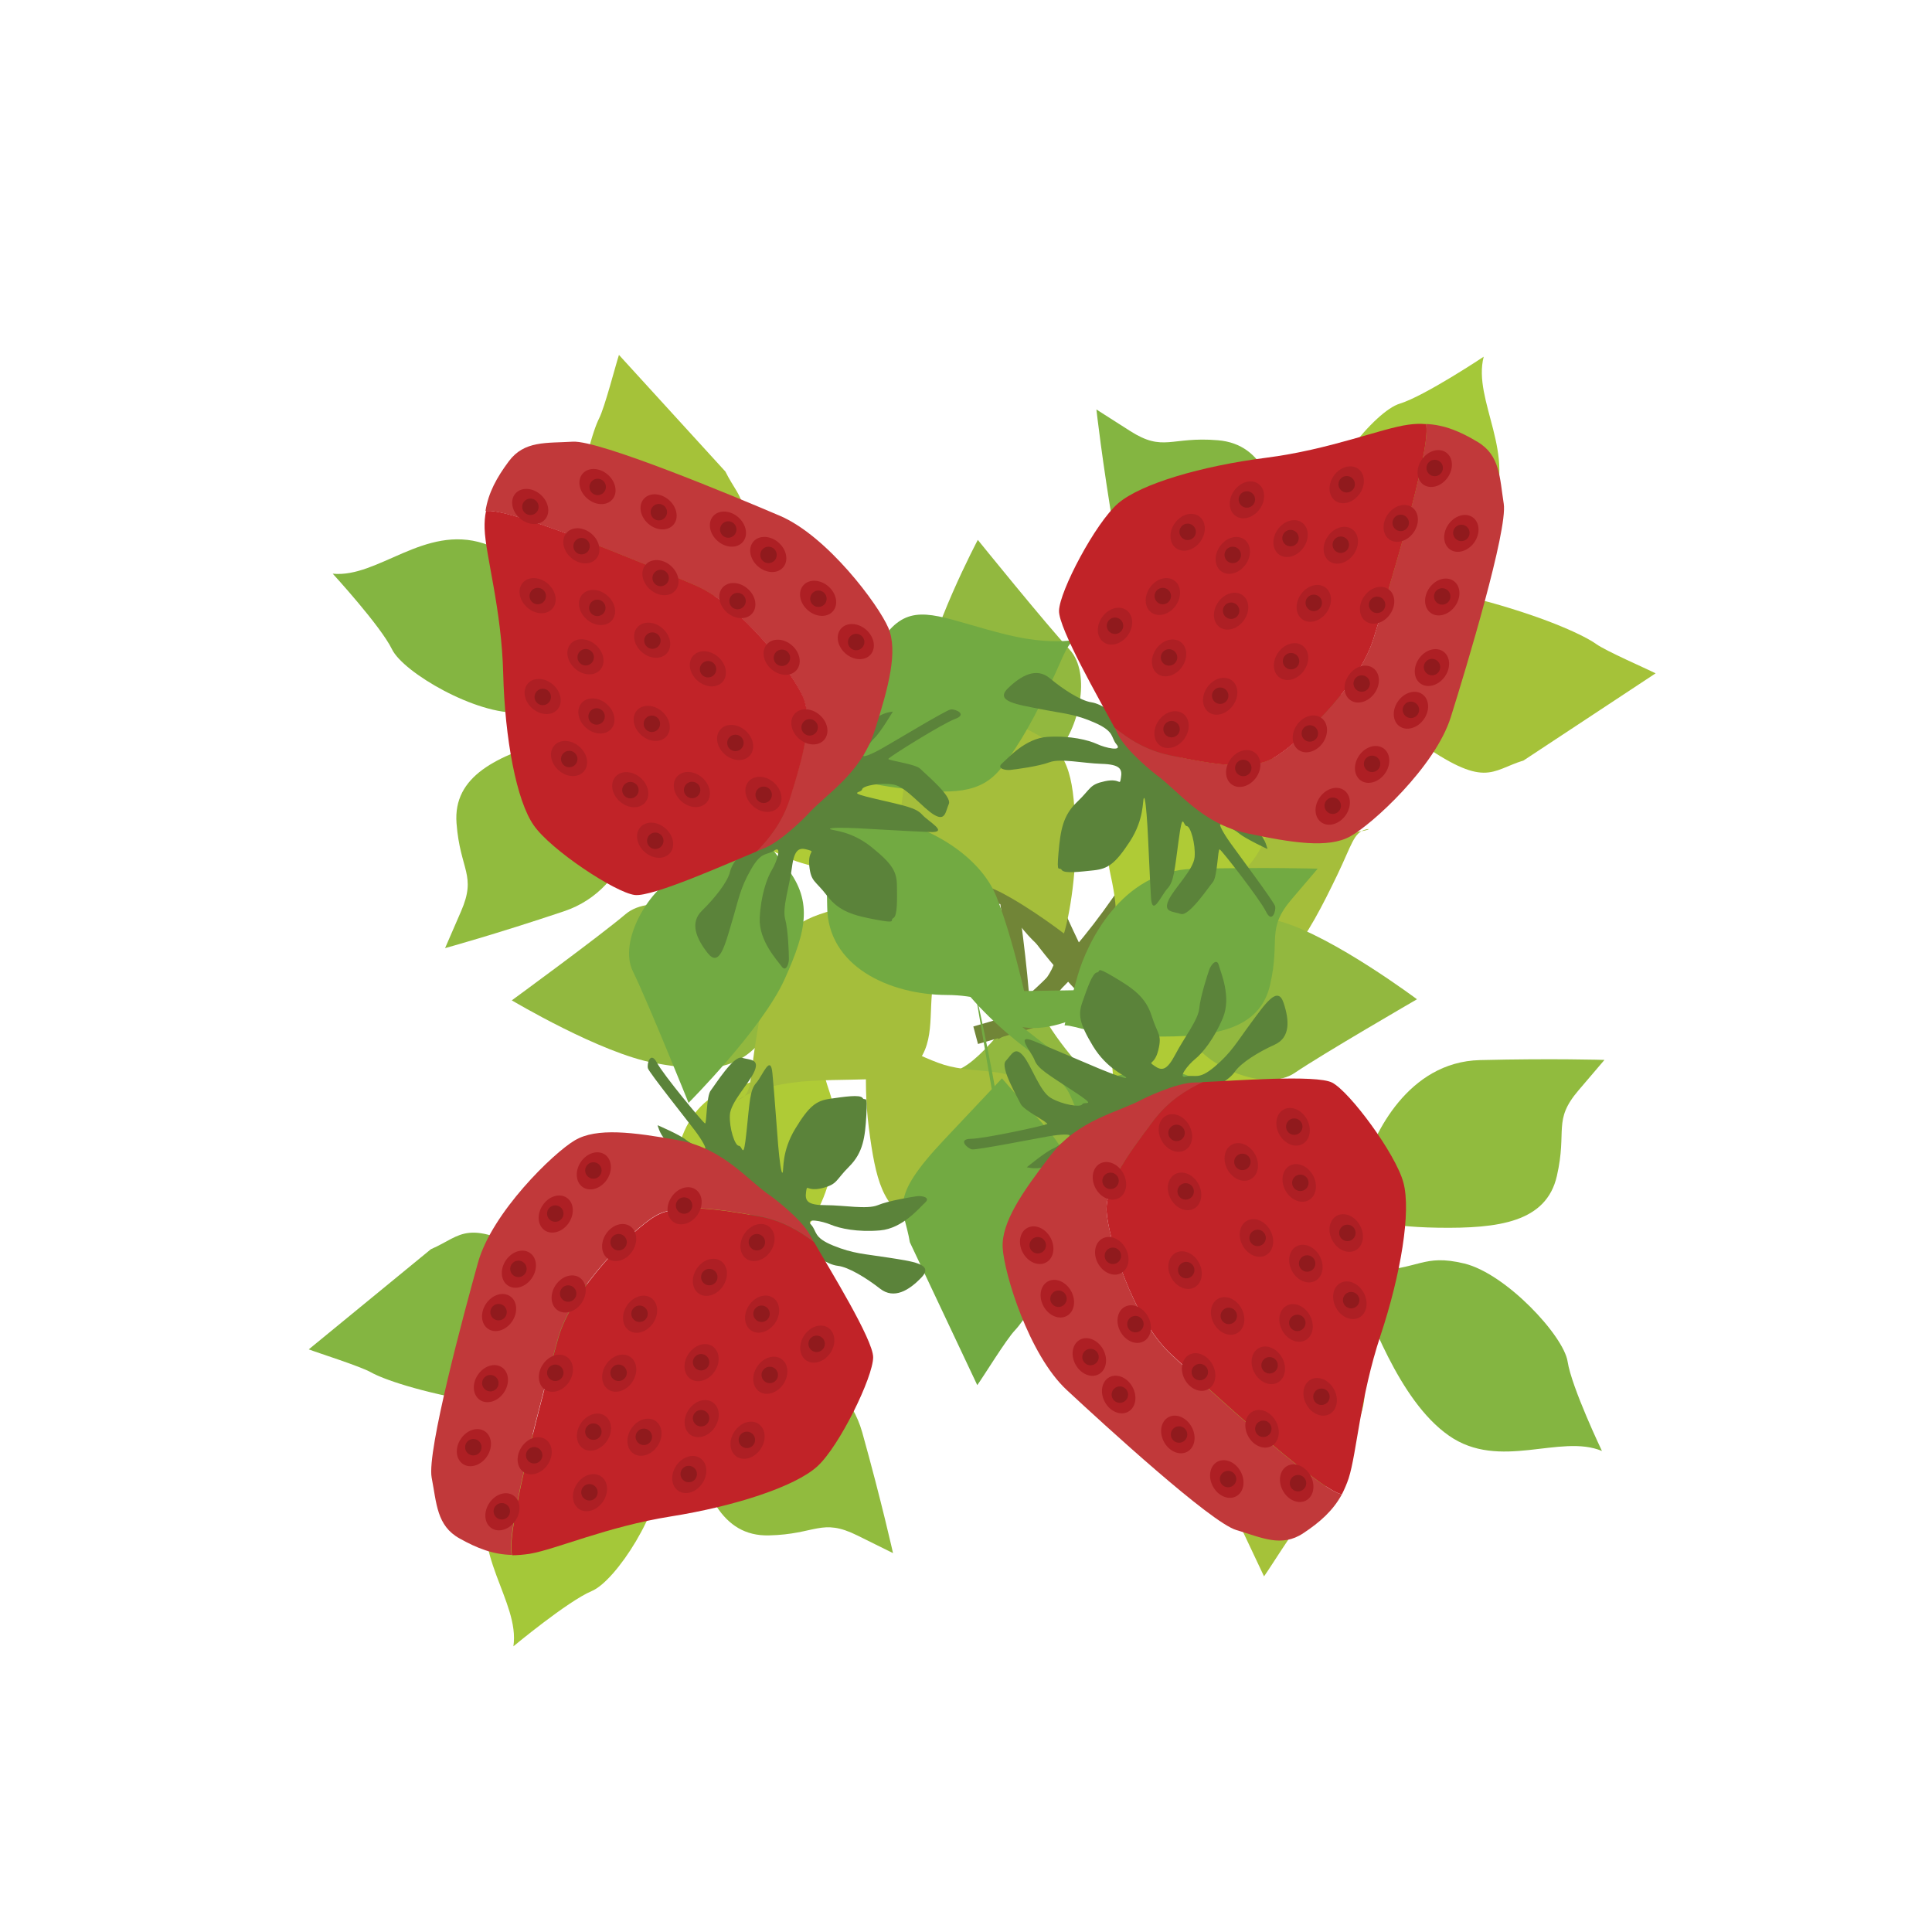 <?xml version="1.0" encoding="utf-8"?>
<!-- Generator: Adobe Illustrator 23.1.1, SVG Export Plug-In . SVG Version: 6.00 Build 0)  -->
<svg version="1.1" id="Layer_1" xmlns="http://www.w3.org/2000/svg" xmlns:xlink="http://www.w3.org/1999/xlink" x="0px" y="0px"
	 viewBox="0 0 108 108" style="enable-background:new 0 0 108 108;" xml:space="preserve">
<style type="text/css">
	.st0{fill:none;stroke:#718537;stroke-width:1.013;stroke-miterlimit:10;}
	.st1{fill:#A5C239;}
	.st2{fill:#84B541;}
	.st3{fill:#91BB3E;}
	.st4{fill:#AFCB36;}
	.st5{fill:#92B83F;}
	.st6{fill:#A5BE3B;}
	.st7{fill:#A4C839;}
	.st8{fill:#72AA42;}
	.st9{fill:#5B833A;}
	.st10{fill:#C1393A;}
	.st11{fill:#C12328;}
	.st12{fill:#AE1F24;}
	.st13{fill:#901A1D;}
</style>
<g>
	<g>
		<g>
			<path class="st0" d="M72.12,75.39c-0.06-2.42-1.01-6.76-1.68-9.84"/>
			<path class="st0" d="M78.52,72.27c-3.2-1.28-7.29-4.17-9.33-7.3"/>
			<path class="st0" d="M79.63,65.99c-3.63,1.75-6.65,3.78-9.15,0.14"/>
			<path class="st0" d="M65.02,59.07c-3.85-2.98-7.5-6.93-8.92-10.4"/>
			<path class="st0" d="M57.13,61.92c0.44-5.02-0.93-12.71-1.11-14.29"/>
			<path class="st0" d="M63.93,52.38c-2.98,0.94-4.66,2.38-7.6-2.57"/>
			<path class="st1" d="M66.89,80.13c-0.31-1.93-1.29-2.33,1.93-5.74c3.22-3.42,3.22-3.42,3.22-3.42s0.64,0.74,1.39,1.58
				s3.92,3.65,2.49,6.93c-1.43,3.28-2.67,5.06-3.15,5.57s-1.75,2.57-2.11,3.07"/>
			<path class="st2" d="M89.55,81.11c-2.34-0.98-5.72,1.13-8.56-0.86c-2.85-1.99-4.47-6.93-5.15-8.36s-1.84-0.81,0.84-0.86
				s2.84-0.96,5.17-0.4c2.33,0.56,5.56,4.04,5.78,5.48C87.85,77.55,89.55,81.11,89.55,81.11z"/>
			<path class="st3" d="M75.54,68.01c0.7,0,1.48,0.57,4.86,0.62c3.38,0.05,6.04-0.31,6.63-2.89c0.59-2.58-0.24-3.09,1.21-4.79
				c1.45-1.7,1.45-1.7,1.45-1.7s-2.91-0.09-6.96,0.01c-4.05,0.1-5.95,4.21-6.45,5.94C75.78,66.93,75.54,68.01,75.54,68.01z"/>
			<path class="st4" d="M73.71,68.04c0,0-1.56-1.73-4.75-1.74c-3.19-0.01-6.69-1.59-6.69-4.97c0-3.38-1.09-5.24-1.09-5.24
				s-0.07,0.48,2.71,0.26c2.78-0.22,6.73,1.69,7.84,4.45C72.83,63.58,73.71,68.04,73.71,68.04z"/>
			<path class="st5" d="M54.52,72.34c0,0,4.11-4.12,5.37-6.91c1.26-2.79,1.61-4.45-0.03-6.43s-2.23-3.57-2.23-3.57
				s-2.32,3.45-3.84,4.26c-1.52,0.8-3.2,3.63-2.38,5.3S54.52,72.34,54.52,72.34z"/>
			<path class="st6" d="M60.95,53.32c0,0.05,2.46,1.07,5.39,1.43c2.93,0.35,4.51,0.33,5.66-1.13s1.93-3,2.75-4.7
				c0.82-1.7,0.92-2.39,1.6-2.55s-0.85,0.59-4.08-0.21s-4.77-1.69-6.12-0.63s-1.3,3-2.39,4.57C62.67,51.65,60.95,53.32,60.95,53.32z
				"/>
		</g>
		<g>
			<path class="st0" d="M29.96,73.73c2.33-0.65,6.3-2.64,9.13-4.04"/>
			<path class="st0" d="M34.56,79.17c0.46-3.41,2.26-8.09,4.79-10.83"/>
			<path class="st0" d="M40.92,78.71c-2.59-3.09-5.29-5.52-2.38-8.84"/>
			<path class="st0" d="M44.04,62.84c1.94-4.46,4.87-8.97,7.89-11.19"/>
			<path class="st0" d="M39.35,55.9c4.97-0.8,12.1-4.02,13.58-4.58"/>
			<path class="st0" d="M50.26,60.15c-1.64-2.66-3.45-3.94,0.62-8"/>
			<path class="st2" d="M24.09,69.83c1.79-0.77,1.94-1.82,6.04,0.46s4.1,2.28,4.1,2.28s-0.56,0.8-1.19,1.73s-2.58,4.7-6.11,4.11
				s-5.56-1.34-6.18-1.69c-0.62-0.35-2.92-1.07-3.49-1.29"/>
			<path class="st7" d="M28.7,92.03c0.37-2.51-2.5-5.26-1.26-8.51c1.24-3.25,5.62-6.04,6.84-7.04c1.21-1.01,0.33-1.98,1.04,0.61
				c0.71,2.59,1.63,2.51,1.66,4.91s-2.55,6.38-3.9,6.94C31.73,89.51,28.7,92.03,28.7,92.03z"/>
			<path class="st3" d="M37.96,75.24c0.17,0.68-0.19,1.58,0.59,4.87c0.78,3.29,1.78,5.78,4.43,5.72c2.64-0.06,2.94-0.99,4.94,0
				c2,0.99,2,0.99,2,0.99s-0.63-2.84-1.72-6.75c-1.1-3.9-5.54-4.74-7.34-4.8C39.06,75.21,37.96,75.24,37.96,75.24z"/>
			<path class="st4" d="M37.47,73.47c0,0,1.29-1.93,0.52-5.03c-0.77-3.1-0.1-6.88,3.17-7.71c3.27-0.83,4.81-2.35,4.81-2.35
				s-0.48,0.05,0.41,2.69c0.89,2.64,0.01,6.94-2.4,8.69C41.59,71.53,37.47,73.47,37.47,73.47z"/>
			<path class="st5" d="M28.61,55.92c0,0,5,2.98,8.01,3.51c3.01,0.54,4.71,0.46,6.23-1.6s2.92-3.04,2.92-3.04s-3.91-1.4-5.07-2.68
				s-4.3-2.21-5.73-1.01C33.55,52.31,28.61,55.92,28.61,55.92z"/>
			<path class="st6" d="M48.63,57.49c-0.05,0.02-0.44,2.65-0.06,5.57c0.38,2.93,0.78,4.45,2.48,5.21s3.38,1.13,5.23,1.51
				c1.85,0.38,2.55,0.31,2.86,0.92c0.32,0.61-0.78-0.68-0.8-4.01c-0.01-3.33,0.46-5.04-0.89-6.08c-1.35-1.04-3.23-0.52-5.01-1.2
				C50.66,58.75,48.63,57.49,48.63,57.49z"/>
		</g>
		<g>
			<path class="st0" d="M36.95,32.42c0.77,2.3,2.95,6.16,4.5,8.91"/>
			<path class="st0" d="M31.74,37.28c3.43,0.29,8.2,1.85,11.06,4.24"/>
			<path class="st0" d="M32.53,43.62c2.96-2.74,5.25-5.56,8.71-2.82"/>
			<path class="st0" d="M48.52,45.94c4.55,1.72,9.21,4.42,11.57,7.32"/>
			<path class="st0" d="M55.22,40.9c1.05,4.93,4.62,11.88,5.26,13.34"/>
			<path class="st0" d="M51.52,52.02c2.57-1.77,3.76-3.65,8.02,0.22"/>
			<path class="st1" d="M40.55,26.36c0.86,1.75,1.92,1.85-0.16,6.06c-2.07,4.21-2.07,4.21-2.07,4.21s-0.83-0.52-1.79-1.1
				c-0.96-0.58-4.82-2.34-4.42-5.89s1.06-5.62,1.38-6.25c0.32-0.63,0.92-2.97,1.11-3.55"/>
			<path class="st2" d="M18.6,32.07c2.53,0.25,5.13-2.76,8.44-1.69c3.31,1.07,6.31,5.31,7.38,6.48c1.07,1.16,2,0.23-0.56,1.07
				s-2.43,1.75-4.82,1.9s-6.5-2.23-7.13-3.54C21.27,34.98,18.6,32.07,18.6,32.07z"/>
			<path class="st3" d="M35.84,40.48c-0.67,0.21-1.58-0.11-4.83,0.83c-3.25,0.94-5.69,2.07-5.49,4.71s1.14,2.89,0.25,4.93
				c-0.89,2.05-0.89,2.05-0.89,2.05s2.81-0.77,6.65-2.06s4.45-5.77,4.42-7.57C35.92,41.58,35.84,40.48,35.84,40.48z"/>
			<path class="st4" d="M37.58,39.91c0,0,2,1.19,5.05,0.27c3.06-0.92,6.86-0.45,7.85,2.78s2.59,4.69,2.59,4.69S53,47.18,50.4,48.2
				c-2.59,1.02-6.93,0.36-8.8-1.96C39.73,43.93,37.58,39.91,37.58,39.91z"/>
			<path class="st5" d="M54.66,30.18c0,0-2.72,5.14-3.11,8.18s-0.23,4.73,1.91,6.14s3.18,2.76,3.18,2.76s1.2-3.98,2.42-5.19
				c1.22-1.22,1.99-4.41,0.72-5.77S54.66,30.18,54.66,30.18z"/>
			<path class="st6" d="M54.1,50.25c-0.02-0.05-2.67-0.31-5.57,0.22c-2.9,0.52-4.41,1-5.08,2.74c-0.67,1.74-0.96,3.43-1.25,5.3
				c-0.28,1.86-0.18,2.56-0.78,2.91c-0.6,0.35,0.64-0.82,3.96-1c3.32-0.18,5.06,0.21,6.03-1.19c0.97-1.4,0.36-3.25,0.94-5.06
				S54.1,50.25,54.1,50.25z"/>
		</g>
		<g>
			<path class="st0" d="M79.74,38.01c-2.39,0.4-6.55,1.96-9.5,3.06"/>
			<path class="st0" d="M75.75,32.11c-0.82,3.35-3.1,7.81-5.91,10.27"/>
			<path class="st0" d="M69.37,31.9c2.25,3.35,4.68,6.05,1.43,9.04"/>
			<path class="st0" d="M64.59,47.35c-2.4,4.23-5.8,8.41-9.03,10.3"/>
			<path class="st0" d="M68.53,54.75c-5.03,0.27-12.45,2.71-13.99,3.12"/>
			<path class="st0" d="M58.12,49.37c1.35,2.82,3.02,4.28-1.47,7.88"/>
			<path class="st1" d="M85.17,42.51c-1.87,0.58-2.12,1.61-5.96-1.1c-3.84-2.7-3.84-2.7-3.84-2.7s0.64-0.74,1.37-1.6
				c0.72-0.86,3.06-4.4,6.51-3.45c3.45,0.96,5.39,1.92,5.96,2.33s2.79,1.37,3.34,1.65"/>
			<path class="st7" d="M82.94,19.94c-0.64,2.46,1.93,5.5,0.36,8.6s-6.23,5.41-7.55,6.28c-1.31,0.87-0.54,1.94-0.97-0.71
				c-0.43-2.65-1.35-2.67-1.13-5.06s3.21-6.08,4.61-6.49C79.65,22.13,82.94,19.94,82.94,19.94z"/>
			<path class="st2" d="M71.95,35.67c-0.1-0.69,0.36-1.55-0.07-4.9s-1.16-5.94-3.8-6.16c-2.64-0.22-3.03,0.68-4.91-0.52
				c-1.88-1.2-1.88-1.2-1.88-1.2s0.32,2.89,1,6.89c0.68,4,5.01,5.3,6.79,5.55C70.85,35.57,71.95,35.67,71.95,35.67z"/>
			<path class="st4" d="M72.25,37.47c0,0-1.49,1.79-1.05,4.95s-0.63,6.85-3.97,7.33c-3.34,0.48-5.04,1.82-5.04,1.82
				s0.48,0-0.12-2.72c-0.61-2.72,0.72-6.9,3.3-8.39C67.95,38.97,72.25,37.47,72.25,37.47z"/>
			<path class="st5" d="M79.21,55.86c0,0-4.66-3.49-7.6-4.34s-4.63-0.96-6.37,0.94c-1.73,1.9-3.22,2.71-3.22,2.71
				s3.74,1.81,4.76,3.2c1.01,1.39,4.04,2.65,5.59,1.61C73.91,58.93,79.21,55.86,79.21,55.86z"/>
			<path class="st6" d="M59.47,52.18c0.05-0.01,0.72-2.59,0.65-5.54s-0.31-4.51-1.92-5.45c-1.61-0.93-3.24-1.49-5.04-2.05
				c-1.8-0.57-2.5-0.57-2.75-1.22c-0.25-0.64,0.71,0.76,0.37,4.07c-0.34,3.31-0.99,4.97,0.24,6.14s3.16,0.86,4.86,1.72
				C57.58,50.72,59.47,52.18,59.47,52.18z"/>
		</g>
		<g>
			<g>
				<path class="st8" d="M56.09,64.7c-0.06-2.42-1.01-6.76-1.68-9.84"/>
				<path class="st8" d="M62.49,61.59c-3.2-1.28-7.29-4.17-9.33-7.3"/>
				<path class="st8" d="M63.6,55.3c-3.63,1.75-6.65,3.78-9.15,0.14"/>
				<path class="st8" d="M48.99,48.38c-3.85-2.98-7.5-6.93-8.92-10.4"/>
				<path class="st8" d="M41.1,51.24c0.44-5.02-0.93-12.71-1.11-14.29"/>
				<path class="st8" d="M47.9,41.69c-2.98,0.94-4.66,2.38-7.6-2.57"/>
				<g>
					<path class="st8" d="M50.86,69.44c-0.31-1.93-1.29-2.33,1.93-5.74s3.22-3.42,3.22-3.42s0.64,0.74,1.39,1.58
						c0.75,0.84,3.92,3.65,2.49,6.93s-2.67,5.06-3.15,5.57c-0.49,0.51-1.75,2.57-2.11,3.07"/>
				</g>
				<g>
					<path class="st8" d="M73.52,70.42c-2.34-0.98-5.72,1.13-8.56-0.86c-2.85-1.99-4.47-6.93-5.15-8.36
						c-0.68-1.42-1.84-0.81,0.84-0.86c2.69-0.05,2.84-0.96,5.17-0.4c2.33,0.56,5.56,4.04,5.78,5.48
						C71.82,66.86,73.52,70.42,73.52,70.42z"/>
				</g>
				<g>
					<path class="st8" d="M59.51,57.32c0.7,0,1.48,0.57,4.86,0.62c3.38,0.05,6.04-0.31,6.63-2.89c0.59-2.58-0.24-3.09,1.21-4.79
						c1.45-1.7,1.45-1.7,1.45-1.7s-2.91-0.09-6.96,0.01s-5.95,4.21-6.45,5.94C59.75,56.25,59.51,57.32,59.51,57.32z"/>
				</g>
				<g>
					<path class="st8" d="M57.68,57.36c0,0-1.56-1.73-4.75-1.74c-3.19-0.01-6.69-1.59-6.69-4.97c0-3.38-1.09-5.24-1.09-5.24
						s-0.07,0.48,2.71,0.26s6.73,1.69,7.84,4.45C56.8,52.89,57.68,57.36,57.68,57.36z"/>
				</g>
				<g>
					<path class="st8" d="M38.49,61.65c0,0,4.11-4.12,5.37-6.91c1.26-2.79,1.61-4.45-0.03-6.43c-1.63-1.98-2.23-3.57-2.23-3.57
						s-2.32,3.45-3.84,4.26c-1.52,0.8-3.2,3.63-2.38,5.3S38.49,61.65,38.49,61.65z"/>
				</g>
				<g>
					<path class="st8" d="M44.92,42.63c0,0.05,2.46,1.07,5.39,1.43c2.93,0.35,4.51,0.33,5.66-1.13c1.15-1.46,1.93-3,2.75-4.7
						c0.82-1.7,0.92-2.39,1.6-2.55c0.67-0.16-0.85,0.59-4.08-0.21c-3.23-0.8-4.77-1.69-6.12-0.63c-1.34,1.05-1.3,3-2.39,4.57
						C46.64,40.97,44.92,42.63,44.92,42.63z"/>
				</g>
			</g>
		</g>
	</g>
	<g>
		<path class="st9" d="M39.95,65.52c-0.05-0.03-0.11-0.07-0.16-0.1c-1.07-0.66-2.35-1.44-2.63-1.74c-0.29-0.32-0.4-0.78-0.4-0.78
			s1.24,0.53,1.59,0.82c0.35,0.28,0.96,0.5,1.06,0.5s-0.14-0.46-0.57-1.03c-0.43-0.57-2.55-3.23-2.62-3.47
			c-0.07-0.25,0.14-0.99,0.5-0.32c0.35,0.67,2.59,3.37,2.69,3.4s0.07-1.52,0.32-1.84c0.25-0.32,1.28-1.97,1.74-1.83
			c0.46,0.13,0.99,0.06,0.71,0.74s-1.35,1.74-1.38,2.46c-0.04,0.73,0.28,1.72,0.5,1.72s0.25,0.92,0.43-0.78
			c0.18-1.7,0.19-2.34,0.54-2.73c0.35-0.39,0.81-1.67,0.91-0.53c0.11,1.13,0.25,3.19,0.32,4.01c0.07,0.82,0.18,1.67,0.25,1.52
			c0.07-0.14-0.07-1.17,0.71-2.45c0.78-1.28,1.17-1.56,1.95-1.67s1.67-0.25,1.81-0.04c0.14,0.21,0.28-0.3,0.21,0.95
			c-0.07,1.25-0.18,2.1-0.96,2.88c-0.78,0.78-0.64,0.99-1.52,1.21c-0.89,0.21-0.82-0.28-0.89,0.21c-0.07,0.5,0.07,0.74,1.1,0.74
			c1.03,0,2.3,0.25,2.91,0c0.6-0.25,1.89-0.46,2.18-0.5c0.3-0.04,0.78,0.07,0.47,0.35s-1.25,1.45-2.52,1.56s-2.26-0.11-2.76-0.32
			c-0.5-0.21-1.45-0.39-1.1,0s0.11,0.71,1.24,1.17c1.13,0.46,1.74,0.46,3.07,0.67c1.33,0.21,2.58,0.35,1.87,1.1
			s-1.55,1.24-2.32,0.64s-1.76-1.21-2.37-1.28c-0.6-0.07-1.35-0.64-2.09-1.1c-0.74-0.46-2.16-1.03-2.52-1.49
			c-0.35-0.46-0.57-0.21-1.17-0.89"/>
		<path class="st10" d="M31.19,74.82c0.78-2.8,4.22-6.13,5.42-6.84c1.21-0.71,3.23-0.46,5.78,0c1.3,0.24,2.29,0.82,3.11,1.45
			c-0.09-0.15-0.16-0.28-0.21-0.37c-0.5-0.96-2.2-2.2-2.2-2.2c-1.28-0.85-2.62-2.66-5.17-3.12c-2.55-0.46-4.57-0.71-5.78,0
			c-1.21,0.71-4.64,4.04-5.42,6.84c-0.78,2.8-2.87,10.56-2.59,12.02c0.28,1.45,0.28,2.69,1.56,3.4c0.98,0.55,1.88,0.9,2.92,0.92
			c-0.01-0.03-0.01-0.06-0.02-0.09C28.32,85.39,30.41,77.62,31.19,74.82z"/>
		<path class="st11" d="M29.6,86.86c1.49-0.25,4.32-1.52,7.9-2.09c3.58-0.57,6.95-1.67,8.19-2.8c1.24-1.13,3.12-5,3.12-6.1
			c0-0.99-2.47-4.98-3.3-6.43c-0.83-0.63-1.81-1.22-3.11-1.45c-2.55-0.46-4.57-0.71-5.78,0c-1.21,0.71-4.64,4.04-5.42,6.84
			c-0.78,2.8-2.87,10.56-2.59,12.02c0.01,0.03,0.01,0.06,0.02,0.09C28.93,86.94,29.26,86.91,29.6,86.86z"/>
		<g>
			<g>
				<g>
					
						<ellipse transform="matrix(0.557 -0.831 0.831 0.557 -39.653 56.571)" class="st12" cx="33.17" cy="65.43" rx="1.1" ry="0.88"/>
				</g>
				<circle class="st13" cx="33.17" cy="65.43" r="0.46"/>
			</g>
		</g>
		<g>
			<g>
				<g>
					
						<ellipse transform="matrix(0.557 -0.831 0.831 0.557 -42.598 55.873)" class="st12" cx="31.04" cy="67.84" rx="1.1" ry="0.88"/>
				</g>
				<circle class="st13" cx="31.04" cy="67.84" r="0.46"/>
			</g>
		</g>
		<g>
			<g>
				<g>
					
						<ellipse transform="matrix(0.557 -0.831 0.831 0.557 -46.079 55.523)" class="st12" cx="28.98" cy="70.93" rx="1.1" ry="0.88"/>
				</g>
				<circle class="st13" cx="28.98" cy="70.93" r="0.46"/>
			</g>
		</g>
		<g>
			<g>
				<g>
					
						<ellipse transform="matrix(0.557 -0.831 0.831 0.557 -48.578 55.676)" class="st12" cx="27.87" cy="73.35" rx="1.1" ry="0.88"/>
				</g>
				<circle class="st13" cx="27.87" cy="73.35" r="0.46"/>
			</g>
		</g>
		<g>
			<g>
				<g>
					
						<ellipse transform="matrix(0.557 -0.831 0.831 0.557 -52.078 57.057)" class="st12" cx="27.41" cy="77.32" rx="1.1" ry="0.88"/>
				</g>
				<circle class="st13" cx="27.41" cy="77.32" r="0.46"/>
			</g>
		</g>
		<g>
			<g>
				<g>
					
						<ellipse transform="matrix(0.557 -0.831 0.831 0.557 -55.475 57.852)" class="st12" cx="26.46" cy="80.9" rx="1.1" ry="0.88"/>
				</g>
				<circle class="st13" cx="26.46" cy="80.9" r="0.46"/>
			</g>
		</g>
		<g>
			<g>
				<g>
					
						<ellipse transform="matrix(0.557 -0.831 0.831 0.557 -57.742 60.764)" class="st12" cx="28.05" cy="84.48" rx="1.1" ry="0.88"/>
				</g>
				<circle class="st13" cx="28.05" cy="84.48" r="0.46"/>
			</g>
		</g>
		<g>
			<g>
				<g>
					
						<ellipse transform="matrix(0.557 -0.831 0.831 0.557 -54.345 60.88)" class="st12" cx="29.86" cy="81.35" rx="1.1" ry="0.88"/>
				</g>
				<circle class="st13" cx="29.86" cy="81.35" r="0.46"/>
			</g>
		</g>
		<g>
			<g>
				<g>
					
						<ellipse transform="matrix(0.557 -0.831 0.831 0.557 -49.985 59.816)" class="st12" cx="31.04" cy="76.74" rx="1.1" ry="0.88"/>
				</g>
				<circle class="st13" cx="31.04" cy="76.74" r="0.46"/>
			</g>
		</g>
		<g>
			<g>
				<g>
					
						<ellipse transform="matrix(0.557 -0.831 0.831 0.557 -45.991 58.449)" class="st12" cx="31.76" cy="72.31" rx="1.1" ry="0.88"/>
				</g>
				<circle class="st13" cx="31.76" cy="72.31" r="0.46"/>
			</g>
		</g>
		<g>
			<g>
				<g>
					
						<ellipse transform="matrix(0.557 -0.831 0.831 0.557 -42.354 59.518)" class="st12" cx="34.58" cy="69.44" rx="1.1" ry="0.88"/>
				</g>
				<circle class="st13" cx="34.58" cy="69.44" r="0.46"/>
			</g>
		</g>
		<g>
			<g>
				<g>
					
						<ellipse transform="matrix(0.557 -0.831 0.831 0.557 -39.031 61.645)" class="st12" cx="38.24" cy="67.39" rx="1.1" ry="0.88"/>
				</g>
				<circle class="st13" cx="38.24" cy="67.39" r="0.46"/>
			</g>
		</g>
		<g>
			<g>
				<g>
					
						<ellipse transform="matrix(0.557 -0.831 0.831 0.557 -41.727 64.589)" class="st12" cx="39.65" cy="71.39" rx="1.1" ry="0.88"/>
				</g>
				<circle class="st13" cx="39.65" cy="71.39" r="0.46"/>
			</g>
		</g>
		<g>
			<g>
				<g>
					
						<ellipse transform="matrix(0.557 -0.831 0.831 0.557 -45.16 62.268)" class="st12" cx="35.75" cy="73.44" rx="1.1" ry="0.88"/>
				</g>
				<circle class="st13" cx="35.75" cy="73.44" r="0.46"/>
			</g>
		</g>
		<g>
			<g>
				<g>
					
						<ellipse transform="matrix(0.557 -0.831 0.831 0.557 -48.417 62.754)" class="st12" cx="34.58" cy="76.74" rx="1.1" ry="0.88"/>
				</g>
				<circle class="st13" cx="34.58" cy="76.74" r="0.46"/>
			</g>
		</g>
		<g>
			<g>
				<g>
					
						<ellipse transform="matrix(0.557 -0.831 0.831 0.557 -51.779 63.043)" class="st12" cx="33.17" cy="80.03" rx="1.1" ry="0.88"/>
				</g>
				<circle class="st13" cx="33.17" cy="80.03" r="0.46"/>
			</g>
		</g>
		<g>
			<g>
				<g>
					
						<ellipse transform="matrix(0.557 -0.831 0.831 0.557 -54.694 64.357)" class="st12" cx="32.95" cy="83.42" rx="1.1" ry="0.88"/>
				</g>
				<circle class="st13" cx="32.95" cy="83.42" r="0.46"/>
			</g>
		</g>
		<g>
			<g>
				<g>
					
						<ellipse transform="matrix(0.557 -0.831 0.831 0.557 -50.766 65.512)" class="st12" cx="35.99" cy="80.32" rx="1.1" ry="0.88"/>
				</g>
				<circle class="st13" cx="35.99" cy="80.32" r="0.46"/>
			</g>
		</g>
		<g>
			<g>
				<g>
					
						<ellipse transform="matrix(0.557 -0.831 0.831 0.557 -45.89 66.325)" class="st12" cx="39.19" cy="76.15" rx="1.1" ry="0.88"/>
				</g>
				<circle class="st13" cx="39.19" cy="76.15" r="0.46"/>
			</g>
		</g>
		<g>
			<g>
				<g>
					
						<ellipse transform="matrix(0.557 -0.831 0.831 0.557 -48.486 67.71)" class="st12" cx="39.19" cy="79.28" rx="1.1" ry="0.88"/>
				</g>
				<circle class="st13" cx="39.19" cy="79.28" r="0.46"/>
			</g>
		</g>
		<g>
			<g>
				<g>
					
						<ellipse transform="matrix(0.557 -0.831 0.831 0.557 -51.388 68.522)" class="st12" cx="38.5" cy="82.4" rx="1.1" ry="0.88"/>
				</g>
				<circle class="st13" cx="38.5" cy="82.4" r="0.46"/>
			</g>
		</g>
		<g>
			<g>
				<g>
					
						<ellipse transform="matrix(0.557 -0.831 0.831 0.557 -48.353 70.372)" class="st12" cx="41.75" cy="80.49" rx="1.1" ry="0.88"/>
				</g>
				<circle class="st13" cx="41.75" cy="80.49" r="0.46"/>
			</g>
		</g>
		<g>
			<g>
				<g>
					
						<ellipse transform="matrix(0.557 -0.831 0.831 0.557 -44.777 69.825)" class="st12" cx="43.03" cy="76.86" rx="1.1" ry="0.88"/>
				</g>
				<circle class="st13" cx="43.03" cy="76.86" r="0.46"/>
			</g>
		</g>
		<g>
			<g>
				<g>
					
						<ellipse transform="matrix(0.557 -0.831 0.831 0.557 -42.138 67.93)" class="st12" cx="42.57" cy="73.44" rx="1.1" ry="0.88"/>
				</g>
				<circle class="st13" cx="42.57" cy="73.44" r="0.46"/>
			</g>
		</g>
		<g>
			<g>
				<g>
					
						<ellipse transform="matrix(0.557 -0.831 0.831 0.557 -42.165 71.231)" class="st12" cx="45.65" cy="75.12" rx="1.1" ry="0.88"/>
				</g>
				<circle class="st13" cx="45.65" cy="75.12" r="0.46"/>
			</g>
		</g>
		<g>
			<g>
				<g>
					
						<ellipse transform="matrix(0.557 -0.831 0.831 0.557 -38.927 65.94)" class="st12" cx="42.31" cy="69.44" rx="1.1" ry="0.88"/>
				</g>
				<circle class="st13" cx="42.31" cy="69.44" r="0.46"/>
			</g>
		</g>
	</g>
	<g>
		<path class="st9" d="M61.2,63.63c-0.05,0.03-0.11,0.06-0.16,0.1c-1.07,0.65-2.36,1.43-2.76,1.53c-0.42,0.11-0.88-0.01-0.88-0.01
			s1.04-0.86,1.46-1.04c0.41-0.18,0.88-0.62,0.93-0.72s-0.47-0.09-1.17,0.03c-0.7,0.12-4.04,0.78-4.29,0.73
			c-0.25-0.05-0.82-0.58-0.05-0.59s4.18-0.75,4.26-0.83s-1.32-0.76-1.49-1.13s-1.16-2.04-0.83-2.39s0.51-0.85,0.98-0.29
			c0.47,0.56,0.92,2,1.55,2.36c0.63,0.37,1.66,0.54,1.75,0.35c0.1-0.19,0.93,0.2-0.5-0.74s-1.99-1.25-2.17-1.74
			c-0.19-0.49-1.11-1.48-0.05-1.06c1.06,0.43,2.95,1.25,3.7,1.56c0.76,0.31,1.56,0.61,1.47,0.48c-0.09-0.13-1.07-0.48-1.85-1.75
			c-0.77-1.28-0.85-1.76-0.58-2.5c0.26-0.74,0.55-1.59,0.8-1.62c0.25-0.03-0.14-0.39,0.94,0.25c1.08,0.64,1.78,1.12,2.12,2.18
			c0.33,1.05,0.59,1.02,0.37,1.91s-0.63,0.59-0.22,0.88c0.41,0.29,0.69,0.28,1.17-0.63c0.47-0.91,1.28-1.93,1.34-2.58
			s0.46-1.89,0.56-2.17s0.42-0.66,0.53-0.25c0.11,0.41,0.72,1.78,0.23,2.95c-0.49,1.17-1.13,1.96-1.55,2.3
			c-0.42,0.34-1.01,1.11-0.51,0.98c0.51-0.14,0.68,0.23,1.61-0.56c0.93-0.79,1.21-1.34,2.01-2.42s1.5-2.13,1.83-1.15
			c0.33,0.98,0.39,1.95-0.5,2.35s-1.88,1.01-2.22,1.51c-0.34,0.5-1.19,0.9-1.94,1.35c-0.75,0.45-1.91,1.45-2.48,1.55
			s-0.45,0.41-1.32,0.63"/>
		<path class="st10" d="M65.44,75.69c-2.13-1.98-3.5-6.57-3.58-7.96c-0.07-1.4,1.08-3.08,2.66-5.13c0.81-1.05,1.78-1.65,2.72-2.1
			c-0.18,0.01-0.32,0.01-0.42,0.01c-1.08,0-2.96,0.94-2.96,0.94c-1.34,0.74-3.57,1.11-5.15,3.16c-1.58,2.05-2.73,3.73-2.66,5.13
			c0.07,1.4,1.45,5.98,3.58,7.96c2.13,1.98,8.06,7.41,9.48,7.83c1.42,0.42,2.52,0.99,3.74,0.18c0.94-0.62,1.66-1.26,2.16-2.17
			c-0.03-0.01-0.06-0.02-0.09-0.03C73.49,83.09,67.56,77.67,65.44,75.69z"/>
		<path class="st11" d="M75.39,82.64c0.46-1.44,0.64-4.54,1.78-7.98c1.14-3.44,1.72-6.93,1.28-8.56c-0.44-1.62-3-5.07-3.98-5.58
			c-0.88-0.46-5.55-0.1-7.23-0.03c-0.94,0.44-1.91,1.05-2.72,2.1c-1.58,2.05-2.73,3.73-2.66,5.13c0.07,1.4,1.45,5.98,3.58,7.96
			c2.13,1.98,8.06,7.41,9.48,7.83c0.03,0.01,0.06,0.02,0.09,0.03C75.15,83.26,75.28,82.97,75.39,82.64z"/>
		<g>
			<g>
				<g>
					
						<ellipse transform="matrix(0.876 -0.481 0.481 0.876 -26.348 36.532)" class="st12" cx="58.01" cy="69.61" rx="0.88" ry="1.1"/>
				</g>
				<circle class="st13" cx="58.01" cy="69.61" r="0.46"/>
			</g>
		</g>
		<g>
			<g>
				<g>
					
						<ellipse transform="matrix(0.876 -0.481 0.481 0.876 -27.648 37.461)" class="st12" cx="59.17" cy="72.6" rx="0.88" ry="1.1"/>
				</g>
				<circle class="st13" cx="59.17" cy="72.6" r="0.46"/>
			</g>
		</g>
		<g>
			<g>
				<g>
					
						<ellipse transform="matrix(0.876 -0.481 0.481 0.876 -28.995 38.725)" class="st12" cx="60.96" cy="75.86" rx="0.88" ry="1.1"/>
				</g>
				<circle class="st13" cx="60.96" cy="75.86" r="0.46"/>
			</g>
		</g>
		<g>
			<g>
				<g>
					
						<ellipse transform="matrix(0.876 -0.481 0.481 0.876 -29.801 39.772)" class="st12" cx="62.6" cy="77.96" rx="0.88" ry="1.1"/>
				</g>
				<circle class="st13" cx="62.6" cy="77.96" r="0.46"/>
			</g>
		</g>
		<g>
			<g>
				<g>
					
						<ellipse transform="matrix(0.876 -0.481 0.481 0.876 -30.466 41.644)" class="st12" cx="65.91" cy="80.19" rx="0.88" ry="1.1"/>
				</g>
				<circle class="st13" cx="65.91" cy="80.19" r="0.46"/>
			</g>
		</g>
		<g>
			<g>
				<g>
					
						<ellipse transform="matrix(0.876 -0.481 0.481 0.876 -31.328 43.271)" class="st12" cx="68.65" cy="82.68" rx="0.88" ry="1.1"/>
				</g>
				<circle class="st13" cx="68.65" cy="82.68" r="0.46"/>
			</g>
		</g>
		<g>
			<g>
				<g>
					
						<ellipse transform="matrix(0.876 -0.481 0.481 0.876 -30.956 45.183)" class="st12" cx="72.56" cy="82.91" rx="0.88" ry="1.1"/>
				</g>
				<circle class="st13" cx="72.56" cy="82.91" r="0.46"/>
			</g>
		</g>
		<g>
			<g>
				<g>
					
						<ellipse transform="matrix(0.876 -0.481 0.481 0.876 -29.731 43.872)" class="st12" cx="70.62" cy="79.87" rx="0.88" ry="1.1"/>
				</g>
				<circle class="st13" cx="70.62" cy="79.87" r="0.46"/>
			</g>
		</g>
		<g>
			<g>
				<g>
					
						<ellipse transform="matrix(0.876 -0.481 0.481 0.876 -28.642 41.768)" class="st12" cx="67.07" cy="76.7" rx="0.88" ry="1.1"/>
				</g>
				<circle class="st13" cx="67.07" cy="76.7" r="0.46"/>
			</g>
		</g>
		<g>
			<g>
				<g>
					
						<ellipse transform="matrix(0.876 -0.481 0.481 0.876 -27.8 39.705)" class="st12" cx="63.47" cy="74.02" rx="0.88" ry="1.1"/>
				</g>
				<circle class="st13" cx="63.47" cy="74.02" r="0.46"/>
			</g>
		</g>
		<g>
			<g>
				<g>
					
						<ellipse transform="matrix(0.876 -0.481 0.481 0.876 -26.113 38.629)" class="st12" cx="62.21" cy="70.2" rx="0.88" ry="1.1"/>
				</g>
				<circle class="st13" cx="62.21" cy="70.2" r="0.46"/>
			</g>
		</g>
		<g>
			<g>
				<g>
					
						<ellipse transform="matrix(0.876 -0.481 0.481 0.876 -24.114 38.045)" class="st12" cx="62.08" cy="66.01" rx="0.88" ry="1.1"/>
				</g>
				<circle class="st13" cx="62.08" cy="66.01" r="0.46"/>
			</g>
		</g>
		<g>
			<g>
				<g>
					
						<ellipse transform="matrix(0.876 -0.481 0.481 0.876 -23.878 40.139)" class="st12" cx="66.28" cy="66.6" rx="0.88" ry="1.1"/>
				</g>
				<circle class="st13" cx="66.28" cy="66.6" r="0.46"/>
			</g>
		</g>
		<g>
			<g>
				<g>
					
						<ellipse transform="matrix(0.876 -0.481 0.481 0.876 -25.992 40.7)" class="st12" cx="66.31" cy="71" rx="0.88" ry="1.1"/>
				</g>
				<circle class="st13" cx="66.31" cy="71" r="0.46"/>
			</g>
		</g>
		<g>
			<g>
				<g>
					
						<ellipse transform="matrix(0.876 -0.481 0.481 0.876 -26.929 42.164)" class="st12" cx="68.69" cy="73.56" rx="0.88" ry="1.1"/>
				</g>
				<circle class="st13" cx="68.69" cy="73.56" r="0.46"/>
			</g>
		</g>
		<g>
			<g>
				<g>
					
						<ellipse transform="matrix(0.876 -0.481 0.481 0.876 -27.981 43.602)" class="st12" cx="70.97" cy="76.32" rx="0.88" ry="1.1"/>
				</g>
				<circle class="st13" cx="70.97" cy="76.32" r="0.46"/>
			</g>
		</g>
		<g>
			<g>
				<g>
					
						<ellipse transform="matrix(0.876 -0.481 0.481 0.876 -28.469 45.217)" class="st12" cx="73.87" cy="78.08" rx="0.88" ry="1.1"/>
				</g>
				<circle class="st13" cx="73.87" cy="78.08" r="0.46"/>
			</g>
		</g>
		<g>
			<g>
				<g>
					
						<ellipse transform="matrix(0.876 -0.481 0.481 0.876 -26.647 44.055)" class="st12" cx="72.52" cy="73.95" rx="0.88" ry="1.1"/>
				</g>
				<circle class="st13" cx="72.52" cy="73.95" r="0.46"/>
			</g>
		</g>
		<g>
			<g>
				<g>
					
						<ellipse transform="matrix(0.876 -0.481 0.481 0.876 -24.632 42.398)" class="st12" cx="70.3" cy="69.2" rx="0.88" ry="1.1"/>
				</g>
				<circle class="st13" cx="70.3" cy="69.2" r="0.46"/>
			</g>
		</g>
		<g>
			<g>
				<g>
					
						<ellipse transform="matrix(0.876 -0.481 0.481 0.876 -24.982 43.911)" class="st12" cx="73.07" cy="70.63" rx="0.88" ry="1.1"/>
				</g>
				<circle class="st13" cx="73.07" cy="70.63" r="0.46"/>
			</g>
		</g>
		<g>
			<g>
				<g>
					
						<ellipse transform="matrix(0.876 -0.481 0.481 0.876 -25.665 45.347)" class="st12" cx="75.53" cy="72.68" rx="0.88" ry="1.1"/>
				</g>
				<circle class="st13" cx="75.53" cy="72.68" r="0.46"/>
			</g>
		</g>
		<g>
			<g>
				<g>
					
						<ellipse transform="matrix(0.876 -0.481 0.481 0.876 -23.877 44.782)" class="st12" cx="75.32" cy="68.92" rx="0.88" ry="1.1"/>
				</g>
				<circle class="st13" cx="75.32" cy="68.92" r="0.46"/>
			</g>
		</g>
		<g>
			<g>
				<g>
					
						<ellipse transform="matrix(0.876 -0.481 0.481 0.876 -22.853 43.169)" class="st12" cx="72.69" cy="66.12" rx="0.88" ry="1.1"/>
				</g>
				<circle class="st13" cx="72.69" cy="66.12" r="0.46"/>
			</g>
		</g>
		<g>
			<g>
				<g>
					
						<ellipse transform="matrix(0.876 -0.481 0.481 0.876 -22.691 41.462)" class="st12" cx="69.45" cy="64.95" rx="0.88" ry="1.1"/>
				</g>
				<circle class="st13" cx="69.45" cy="64.95" r="0.46"/>
			</g>
		</g>
		<g>
			<g>
				<g>
					
						<ellipse transform="matrix(0.876 -0.481 0.481 0.876 -21.388 42.618)" class="st12" cx="72.35" cy="62.98" rx="0.88" ry="1.1"/>
				</g>
				<circle class="st13" cx="72.35" cy="62.98" r="0.46"/>
			</g>
		</g>
		<g>
			<g>
				<g>
					
						<ellipse transform="matrix(0.876 -0.481 0.481 0.876 -22.369 39.494)" class="st12" cx="65.77" cy="63.33" rx="0.88" ry="1.1"/>
				</g>
				<circle class="st13" cx="65.77" cy="63.33" r="0.46"/>
			</g>
		</g>
	</g>
	<g>
		<path class="st9" d="M46.89,42.6c0.04-0.05,0.08-0.1,0.12-0.15c0.79-0.98,1.74-2.14,2.07-2.38c0.35-0.25,0.83-0.29,0.83-0.29
			s-0.69,1.16-1.02,1.47c-0.33,0.31-0.62,0.88-0.63,0.99c-0.01,0.11,0.48-0.08,1.09-0.43c0.62-0.35,3.53-2.11,3.79-2.15
			c0.26-0.04,0.97,0.27,0.25,0.53c-0.71,0.26-3.68,2.12-3.73,2.23c-0.05,0.1,1.5,0.27,1.79,0.56c0.28,0.29,1.78,1.52,1.59,1.96
			c-0.19,0.44-0.19,0.98-0.82,0.61c-0.63-0.37-1.55-1.56-2.26-1.69c-0.72-0.13-1.74,0.06-1.77,0.27c-0.03,0.21-0.95,0.13,0.72,0.52
			s2.29,0.5,2.64,0.89c0.34,0.39,1.55,1.02,0.41,0.97c-1.14-0.04-3.19-0.17-4.01-0.21c-0.82-0.04-1.67-0.04-1.54,0.05
			c0.13,0.09,1.17,0.08,2.33,1.02c1.16,0.94,1.39,1.36,1.4,2.15s0.03,1.68-0.2,1.8s0.26,0.32-0.97,0.09s-2.06-0.45-2.73-1.33
			c-0.67-0.88-0.9-0.76-1-1.67c-0.09-0.91,0.39-0.77-0.09-0.91c-0.48-0.14-0.75-0.03-0.88,0.99c-0.13,1.02-0.55,2.25-0.38,2.88
			c0.17,0.63,0.21,1.93,0.21,2.23s-0.17,0.76-0.41,0.42c-0.24-0.34-1.28-1.43-1.22-2.7c0.06-1.27,0.4-2.23,0.68-2.69
			s0.58-1.39,0.14-1.09c-0.43,0.3-0.72,0.01-1.32,1.08c-0.61,1.06-0.68,1.67-1.07,2.96c-0.38,1.29-0.69,2.51-1.33,1.71
			c-0.64-0.81-1.03-1.7-0.33-2.38c0.7-0.69,1.43-1.59,1.57-2.18s0.81-1.25,1.36-1.93s1.3-2.01,1.81-2.3
			c0.5-0.29,0.29-0.53,1.03-1.04"/>
		<path class="st10" d="M38.81,32.7c2.67,1.14,5.53,4.98,6.07,6.27c0.55,1.29,0.03,3.26-0.76,5.73c-0.4,1.26-1.11,2.16-1.85,2.9
			c0.16-0.07,0.3-0.12,0.39-0.16c1.01-0.37,2.47-1.89,2.47-1.89c1.01-1.15,2.98-2.25,3.77-4.72c0.79-2.47,1.3-4.44,0.76-5.73
			c-0.55-1.29-3.4-5.13-6.07-6.27c-2.67-1.14-10.1-4.23-11.57-4.14c-1.48,0.09-2.71-0.07-3.58,1.1c-0.67,0.9-1.14,1.75-1.3,2.77
			c0.03,0,0.06,0,0.09,0C28.71,28.47,36.14,31.56,38.81,32.7z"/>
		<path class="st11" d="M27.09,29.55c0.05,1.51,0.95,4.49,1.04,8.11c0.09,3.62,0.74,7.11,1.71,8.48c0.96,1.38,4.55,3.75,5.64,3.89
			c0.98,0.13,5.26-1.79,6.81-2.43c0.73-0.74,1.44-1.64,1.85-2.9c0.79-2.47,1.3-4.44,0.76-5.73c-0.55-1.29-3.4-5.13-6.07-6.27
			c-2.67-1.14-10.1-4.23-11.57-4.14c-0.03,0-0.06,0-0.09,0C27.1,28.88,27.08,29.2,27.09,29.55z"/>
		<g>
			<g>
				<g>
					
						<ellipse transform="matrix(0.66 -0.751 0.751 0.66 -10.701 48.121)" class="st12" cx="47.86" cy="35.89" rx="0.88" ry="1.1"/>
				</g>
				<circle class="st13" cx="47.86" cy="35.89" r="0.46"/>
			</g>
		</g>
		<g>
			<g>
				<g>
					
						<ellipse transform="matrix(0.66 -0.751 0.751 0.66 -9.598 45.714)" class="st12" cx="45.75" cy="33.47" rx="0.88" ry="1.1"/>
				</g>
				<circle class="st13" cx="45.75" cy="33.47" r="0.46"/>
			</g>
		</g>
		<g>
			<g>
				<g>
					
						<ellipse transform="matrix(0.66 -0.751 0.751 0.66 -8.703 42.785)" class="st12" cx="42.96" cy="31.02" rx="0.88" ry="1.1"/>
				</g>
				<circle class="st13" cx="42.96" cy="31.02" r="0.46"/>
			</g>
		</g>
		<g>
			<g>
				<g>
					
						<ellipse transform="matrix(0.66 -0.751 0.751 0.66 -8.406 40.615)" class="st12" cx="40.71" cy="29.6" rx="0.88" ry="1.1"/>
				</g>
				<circle class="st13" cx="40.71" cy="29.6" r="0.46"/>
			</g>
		</g>
		<g>
			<g>
				<g>
					
						<ellipse transform="matrix(0.66 -0.751 0.751 0.66 -8.993 37.376)" class="st12" cx="36.83" cy="28.63" rx="0.88" ry="1.1"/>
				</g>
				<circle class="st13" cx="36.83" cy="28.63" r="0.46"/>
			</g>
		</g>
		<g>
			<g>
				<g>
					
						<ellipse transform="matrix(0.66 -0.751 0.751 0.66 -9.093 34.324)" class="st12" cx="33.41" cy="27.22" rx="0.88" ry="1.1"/>
				</g>
				<circle class="st13" cx="33.41" cy="27.22" r="0.46"/>
			</g>
		</g>
		<g>
			<g>
				<g>
					
						<ellipse transform="matrix(0.66 -0.751 0.751 0.66 -11.205 31.881)" class="st12" cx="29.65" cy="28.33" rx="0.88" ry="1.1"/>
				</g>
				<circle class="st13" cx="29.65" cy="28.33" r="0.46"/>
			</g>
		</g>
		<g>
			<g>
				<g>
					
						<ellipse transform="matrix(0.66 -0.751 0.751 0.66 -11.886 34.776)" class="st12" cx="32.51" cy="30.53" rx="0.88" ry="1.1"/>
				</g>
				<circle class="st13" cx="32.51" cy="30.53" r="0.46"/>
			</g>
		</g>
		<g>
			<g>
				<g>
					
						<ellipse transform="matrix(0.66 -0.751 0.751 0.66 -11.718 38.7)" class="st12" cx="36.93" cy="32.31" rx="0.88" ry="1.1"/>
				</g>
				<circle class="st13" cx="36.93" cy="32.31" r="0.46"/>
			</g>
		</g>
		<g>
			<g>
				<g>
					
						<ellipse transform="matrix(0.66 -0.751 0.751 0.66 -11.228 42.361)" class="st12" cx="41.23" cy="33.6" rx="0.88" ry="1.1"/>
				</g>
				<circle class="st13" cx="41.23" cy="33.6" r="0.46"/>
			</g>
		</g>
		<g>
			<g>
				<g>
					
						<ellipse transform="matrix(0.66 -0.751 0.751 0.66 -12.768 45.299)" class="st12" cx="43.71" cy="36.77" rx="0.88" ry="1.1"/>
				</g>
				<circle class="st13" cx="43.71" cy="36.77" r="0.46"/>
			</g>
		</g>
		<g>
			<g>
				<g>
					
						<ellipse transform="matrix(0.66 -0.751 0.751 0.66 -15.162 47.787)" class="st12" cx="45.26" cy="40.66" rx="0.88" ry="1.1"/>
				</g>
				<circle class="st13" cx="45.26" cy="40.66" r="0.46"/>
			</g>
		</g>
		<g>
			<g>
				<g>
					
						<ellipse transform="matrix(0.66 -0.751 0.751 0.66 -17.227 44.969)" class="st12" cx="41.11" cy="41.53" rx="0.88" ry="1.1"/>
				</g>
				<circle class="st13" cx="41.11" cy="41.53" r="0.46"/>
			</g>
		</g>
		<g>
			<g>
				<g>
					
						<ellipse transform="matrix(0.66 -0.751 0.751 0.66 -14.648 42.421)" class="st12" cx="39.58" cy="37.41" rx="0.88" ry="1.1"/>
				</g>
				<circle class="st13" cx="39.58" cy="37.41" r="0.46"/>
			</g>
		</g>
		<g>
			<g>
				<g>
					
						<ellipse transform="matrix(0.66 -0.751 0.751 0.66 -14.507 39.543)" class="st12" cx="36.47" cy="35.81" rx="0.88" ry="1.1"/>
				</g>
				<circle class="st13" cx="36.47" cy="35.81" r="0.46"/>
			</g>
		</g>
		<g>
			<g>
				<g>
					
						<ellipse transform="matrix(0.66 -0.751 0.751 0.66 -14.181 36.608)" class="st12" cx="33.39" cy="33.98" rx="0.88" ry="1.1"/>
				</g>
				<circle class="st13" cx="33.39" cy="33.98" r="0.46"/>
			</g>
		</g>
		<g>
			<g>
				<g>
					
						<ellipse transform="matrix(0.66 -0.751 0.751 0.66 -14.81 33.882)" class="st12" cx="30.06" cy="33.32" rx="0.88" ry="1.1"/>
				</g>
				<circle class="st13" cx="30.06" cy="33.32" r="0.46"/>
			</g>
		</g>
		<g>
			<g>
				<g>
					
						<ellipse transform="matrix(0.66 -0.751 0.751 0.66 -16.473 37.055)" class="st12" cx="32.74" cy="36.74" rx="0.88" ry="1.1"/>
				</g>
				<circle class="st13" cx="32.74" cy="36.74" r="0.46"/>
			</g>
		</g>
		<g>
			<g>
				<g>
					
						<ellipse transform="matrix(0.66 -0.751 0.751 0.66 -18.004 41.1)" class="st12" cx="36.44" cy="40.46" rx="0.88" ry="1.1"/>
				</g>
				<circle class="st13" cx="36.44" cy="40.46" r="0.46"/>
			</g>
		</g>
		<g>
			<g>
				<g>
					
						<ellipse transform="matrix(0.66 -0.751 0.751 0.66 -18.749 38.636)" class="st12" cx="33.35" cy="40.05" rx="0.88" ry="1.1"/>
				</g>
				<circle class="st13" cx="33.35" cy="40.05" r="0.46"/>
			</g>
		</g>
		<g>
			<g>
				<g>
					
						<ellipse transform="matrix(0.66 -0.751 0.751 0.66 -18.949 36.007)" class="st12" cx="30.34" cy="38.96" rx="0.88" ry="1.1"/>
				</g>
				<circle class="st13" cx="30.34" cy="38.96" r="0.46"/>
			</g>
		</g>
		<g>
			<g>
				<g>
					
						<ellipse transform="matrix(0.66 -0.751 0.751 0.66 -21.056 38.294)" class="st12" cx="31.82" cy="42.43" rx="0.88" ry="1.1"/>
				</g>
				<circle class="st13" cx="31.82" cy="42.43" r="0.46"/>
			</g>
		</g>
		<g>
			<g>
				<g>
					
						<ellipse transform="matrix(0.66 -0.751 0.751 0.66 -21.199 41.457)" class="st12" cx="35.24" cy="44.17" rx="0.88" ry="1.1"/>
				</g>
				<circle class="st13" cx="35.24" cy="44.17" r="0.46"/>
			</g>
		</g>
		<g>
			<g>
				<g>
					
						<ellipse transform="matrix(0.66 -0.751 0.751 0.66 -20.024 44.045)" class="st12" cx="38.69" cy="44.16" rx="0.88" ry="1.1"/>
				</g>
				<circle class="st13" cx="38.69" cy="44.16" r="0.46"/>
			</g>
		</g>
		<g>
			<g>
				<g>
					
						<ellipse transform="matrix(0.66 -0.751 0.751 0.66 -22.852 43.458)" class="st12" cx="36.63" cy="47" rx="0.88" ry="1.1"/>
				</g>
				<circle class="st13" cx="36.63" cy="47" r="0.46"/>
			</g>
		</g>
		<g>
			<g>
				<g>
					
						<ellipse transform="matrix(0.66 -0.751 0.751 0.66 -18.865 47.142)" class="st12" cx="42.69" cy="44.43" rx="0.88" ry="1.1"/>
				</g>
				<circle class="st13" cx="42.69" cy="44.43" r="0.46"/>
			</g>
		</g>
	</g>
	<g>
		<path class="st9" d="M67.74,44.75c0.05,0.03,0.1,0.07,0.16,0.1c1.05,0.69,2.31,1.51,2.58,1.82c0.28,0.33,0.37,0.79,0.37,0.79
			s-1.22-0.57-1.57-0.86c-0.35-0.29-0.94-0.53-1.05-0.53c-0.11,0,0.13,0.46,0.54,1.04c0.41,0.58,2.45,3.3,2.51,3.55
			c0.06,0.25-0.17,0.99-0.51,0.3c-0.33-0.68-2.48-3.44-2.59-3.48s-0.12,1.52-0.38,1.83c-0.26,0.31-1.34,1.93-1.79,1.78
			c-0.46-0.15-0.99-0.09-0.69-0.76s1.4-1.7,1.46-2.42c0.06-0.72-0.23-1.73-0.44-1.73c-0.21-0.01-0.22-0.93-0.45,0.77
			s-0.27,2.33-0.62,2.71c-0.36,0.38-0.86,1.64-0.93,0.5c-0.07-1.14-0.15-3.2-0.2-4.01c-0.05-0.82-0.13-1.67-0.2-1.53
			c-0.08,0.14,0.03,1.17-0.78,2.42c-0.82,1.25-1.22,1.52-2,1.61c-0.78,0.08-1.67,0.2-1.81-0.02s-0.29,0.29-0.18-0.95
			c0.11-1.25,0.24-2.09,1.04-2.85c0.8-0.76,0.67-0.97,1.56-1.16c0.89-0.19,0.81,0.31,0.89-0.19c0.09-0.49-0.05-0.75-1.08-0.78
			c-1.03-0.03-2.3-0.32-2.91-0.09s-1.9,0.4-2.2,0.43c-0.3,0.03-0.77-0.09-0.45-0.37c0.32-0.27,1.29-1.41,2.56-1.48
			c1.27-0.07,2.26,0.18,2.74,0.4c0.49,0.23,1.44,0.43,1.1,0.03c-0.34-0.4-0.08-0.71-1.2-1.21c-1.12-0.5-1.73-0.51-3.05-0.77
			s-2.57-0.43-1.83-1.16c0.74-0.72,1.59-1.19,2.34-0.57c0.75,0.63,1.73,1.26,2.33,1.35c0.6,0.09,1.33,0.68,2.06,1.16
			c0.73,0.48,2.13,1.09,2.47,1.57c0.34,0.47,0.56,0.23,1.14,0.92"/>
		<path class="st10" d="M76.77,35.72c-0.87,2.77-4.4,6-5.63,6.67c-1.23,0.67-3.24,0.36-5.77-0.18c-1.29-0.27-2.26-0.89-3.07-1.55
			c0.08,0.16,0.15,0.28,0.19,0.38c0.47,0.97,2.13,2.26,2.13,2.26c1.25,0.89,2.54,2.74,5.08,3.28c2.54,0.54,4.55,0.85,5.77,0.18
			c1.23-0.67,4.76-3.9,5.63-6.67c0.87-2.77,3.19-10.47,2.96-11.93s-0.2-2.7-1.45-3.45c-0.96-0.58-1.85-0.96-2.89-1.01
			c0,0.03,0.01,0.06,0.01,0.09C79.96,25.25,77.64,32.94,76.77,35.72z"/>
		<path class="st11" d="M78.73,23.74c-1.5,0.2-4.37,1.39-7.96,1.85c-3.6,0.46-6.99,1.45-8.27,2.55c-1.27,1.1-3.27,4.9-3.3,6
			c-0.03,0.99,2.31,5.05,3.1,6.53c0.81,0.66,1.77,1.27,3.07,1.55c2.54,0.54,4.55,0.85,5.77,0.18c1.23-0.67,4.76-3.9,5.63-6.67
			c0.87-2.77,3.19-10.47,2.96-11.93c0-0.03-0.01-0.06-0.01-0.09C79.4,23.68,79.08,23.69,78.73,23.74z"/>
		<g>
			<g>
				<g>
					
						<ellipse transform="matrix(0.582 -0.813 0.813 0.582 -5.477 79.427)" class="st12" cx="74.5" cy="45.04" rx="1.1" ry="0.88"/>
				</g>
				<circle class="st13" cx="74.5" cy="45.04" r="0.46"/>
			</g>
		</g>
		<g>
			<g>
				<g>
					
						<ellipse transform="matrix(0.582 -0.813 0.813 0.582 -2.652 80.237)" class="st12" cx="76.7" cy="42.7" rx="1.1" ry="0.88"/>
				</g>
				<circle class="st13" cx="76.7" cy="42.7" r="0.46"/>
			</g>
		</g>
		<g>
			<g>
				<g>
					
						<ellipse transform="matrix(0.582 -0.813 0.813 0.582 0.71 80.731)" class="st12" cx="78.87" cy="39.68" rx="1.1" ry="0.88"/>
				</g>
				<circle class="st13" cx="78.87" cy="39.68" r="0.46"/>
			</g>
		</g>
		<g>
			<g>
				<g>
					
						<ellipse transform="matrix(0.582 -0.813 0.813 0.582 3.14 80.695)" class="st12" cx="80.05" cy="37.29" rx="1.1" ry="0.88"/>
				</g>
				<circle class="st13" cx="80.05" cy="37.29" r="0.46"/>
			</g>
		</g>
		<g>
			<g>
				<g>
					
						<ellipse transform="matrix(0.582 -0.813 0.813 0.582 6.597 79.512)" class="st12" cx="80.62" cy="33.34" rx="1.1" ry="0.88"/>
				</g>
				<circle class="st13" cx="80.62" cy="33.34" r="0.46"/>
			</g>
		</g>
		<g>
			<g>
				<g>
					
						<ellipse transform="matrix(0.582 -0.813 0.813 0.582 9.928 78.893)" class="st12" cx="81.69" cy="29.79" rx="1.1" ry="0.88"/>
				</g>
				<circle class="st13" cx="81.69" cy="29.79" r="0.46"/>
			</g>
		</g>
		<g>
			<g>
				<g>
					
						<ellipse transform="matrix(0.582 -0.813 0.813 0.582 12.258 76.169)" class="st12" cx="80.2" cy="26.16" rx="1.1" ry="0.88"/>
				</g>
				<circle class="st13" cx="80.2" cy="26.16" r="0.46"/>
			</g>
		</g>
		<g>
			<g>
				<g>
					
						<ellipse transform="matrix(0.582 -0.813 0.813 0.582 8.967 75.904)" class="st12" cx="78.3" cy="29.23" rx="1.1" ry="0.88"/>
				</g>
				<circle class="st13" cx="78.3" cy="29.23" r="0.46"/>
			</g>
		</g>
		<g>
			<g>
				<g>
					
						<ellipse transform="matrix(0.582 -0.813 0.813 0.582 4.691 76.742)" class="st12" cx="76.98" cy="33.81" rx="1.1" ry="0.88"/>
				</g>
				<circle class="st13" cx="76.98" cy="33.81" r="0.46"/>
			</g>
		</g>
		<g>
			<g>
				<g>
					
						<ellipse transform="matrix(0.582 -0.813 0.813 0.582 0.755 77.889)" class="st12" cx="76.12" cy="38.21" rx="1.1" ry="0.88"/>
				</g>
				<circle class="st13" cx="76.12" cy="38.21" r="0.46"/>
			</g>
		</g>
		<g>
			<g>
				<g>
					
						<ellipse transform="matrix(0.582 -0.813 0.813 0.582 -2.725 76.69)" class="st12" cx="73.22" cy="41" rx="1.1" ry="0.88"/>
				</g>
				<circle class="st13" cx="73.22" cy="41" r="0.46"/>
			</g>
		</g>
		<g>
			<g>
				<g>
					
						<ellipse transform="matrix(0.582 -0.813 0.813 0.582 -5.854 74.478)" class="st12" cx="69.5" cy="42.93" rx="1.1" ry="0.88"/>
				</g>
				<circle class="st13" cx="69.5" cy="42.93" r="0.46"/>
			</g>
		</g>
		<g>
			<g>
				<g>
					
						<ellipse transform="matrix(0.582 -0.813 0.813 0.582 -3.107 71.742)" class="st12" cx="68.21" cy="38.89" rx="1.1" ry="0.88"/>
				</g>
				<circle class="st13" cx="68.21" cy="38.89" r="0.46"/>
			</g>
		</g>
		<g>
			<g>
				<g>
					
						<ellipse transform="matrix(0.582 -0.813 0.813 0.582 0.119 74.147)" class="st12" cx="72.17" cy="36.96" rx="1.1" ry="0.88"/>
				</g>
				<circle class="st13" cx="72.17" cy="36.96" r="0.46"/>
			</g>
		</g>
		<g>
			<g>
				<g>
					
						<ellipse transform="matrix(0.582 -0.813 0.813 0.582 3.301 73.822)" class="st12" cx="73.44" cy="33.7" rx="1.1" ry="0.88"/>
				</g>
				<circle class="st13" cx="73.44" cy="33.7" r="0.46"/>
			</g>
		</g>
		<g>
			<g>
				<g>
					
						<ellipse transform="matrix(0.582 -0.813 0.813 0.582 6.575 73.692)" class="st12" cx="74.95" cy="30.45" rx="1.1" ry="0.88"/>
				</g>
				<circle class="st13" cx="74.95" cy="30.45" r="0.46"/>
			</g>
		</g>
		<g>
			<g>
				<g>
					
						<ellipse transform="matrix(0.582 -0.813 0.813 0.582 9.461 72.547)" class="st12" cx="75.28" cy="27.07" rx="1.1" ry="0.88"/>
				</g>
				<circle class="st13" cx="75.28" cy="27.07" r="0.46"/>
			</g>
		</g>
		<g>
			<g>
				<g>
					
						<ellipse transform="matrix(0.582 -0.813 0.813 0.582 5.703 71.251)" class="st12" cx="72.14" cy="30.08" rx="1.1" ry="0.88"/>
				</g>
				<circle class="st13" cx="72.14" cy="30.08" r="0.46"/>
			</g>
		</g>
		<g>
			<g>
				<g>
					
						<ellipse transform="matrix(0.582 -0.813 0.813 0.582 1.01 70.245)" class="st12" cx="68.82" cy="34.14" rx="1.1" ry="0.88"/>
				</g>
				<circle class="st13" cx="68.82" cy="34.14" r="0.46"/>
			</g>
		</g>
		<g>
			<g>
				<g>
					
						<ellipse transform="matrix(0.582 -0.813 0.813 0.582 3.589 69.017)" class="st12" cx="68.91" cy="31.02" rx="1.1" ry="0.88"/>
				</g>
				<circle class="st13" cx="68.91" cy="31.02" r="0.46"/>
			</g>
		</g>
		<g>
			<g>
				<g>
					
						<ellipse transform="matrix(0.582 -0.813 0.813 0.582 6.44 68.359)" class="st12" cx="69.7" cy="27.92" rx="1.1" ry="0.88"/>
				</g>
				<circle class="st13" cx="69.7" cy="27.92" r="0.46"/>
			</g>
		</g>
		<g>
			<g>
				<g>
					
						<ellipse transform="matrix(0.582 -0.813 0.813 0.582 3.58 66.428)" class="st12" cx="66.39" cy="29.73" rx="1.1" ry="0.88"/>
				</g>
				<circle class="st13" cx="66.39" cy="29.73" r="0.46"/>
			</g>
		</g>
		<g>
			<g>
				<g>
					
						<ellipse transform="matrix(0.582 -0.813 0.813 0.582 0.086 66.799)" class="st12" cx="65" cy="33.32" rx="1.1" ry="0.88"/>
				</g>
				<circle class="st13" cx="65" cy="33.32" r="0.46"/>
			</g>
		</g>
		<g>
			<g>
				<g>
					
						<ellipse transform="matrix(0.582 -0.813 0.813 0.582 -2.559 68.519)" class="st12" cx="65.35" cy="36.75" rx="1.1" ry="0.88"/>
				</g>
				<circle class="st13" cx="65.35" cy="36.75" r="0.46"/>
			</g>
		</g>
		<g>
			<g>
				<g>
					
						<ellipse transform="matrix(0.582 -0.813 0.813 0.582 -2.385 65.319)" class="st12" cx="62.33" cy="34.98" rx="1.1" ry="0.88"/>
				</g>
				<circle class="st13" cx="62.33" cy="34.98" r="0.46"/>
			</g>
		</g>
		<g>
			<g>
				<g>
					
						<ellipse transform="matrix(0.582 -0.813 0.813 0.582 -5.763 70.307)" class="st12" cx="65.49" cy="40.76" rx="1.1" ry="0.88"/>
				</g>
				<circle class="st13" cx="65.49" cy="40.76" r="0.46"/>
			</g>
		</g>
	</g>
</g>
</svg>

